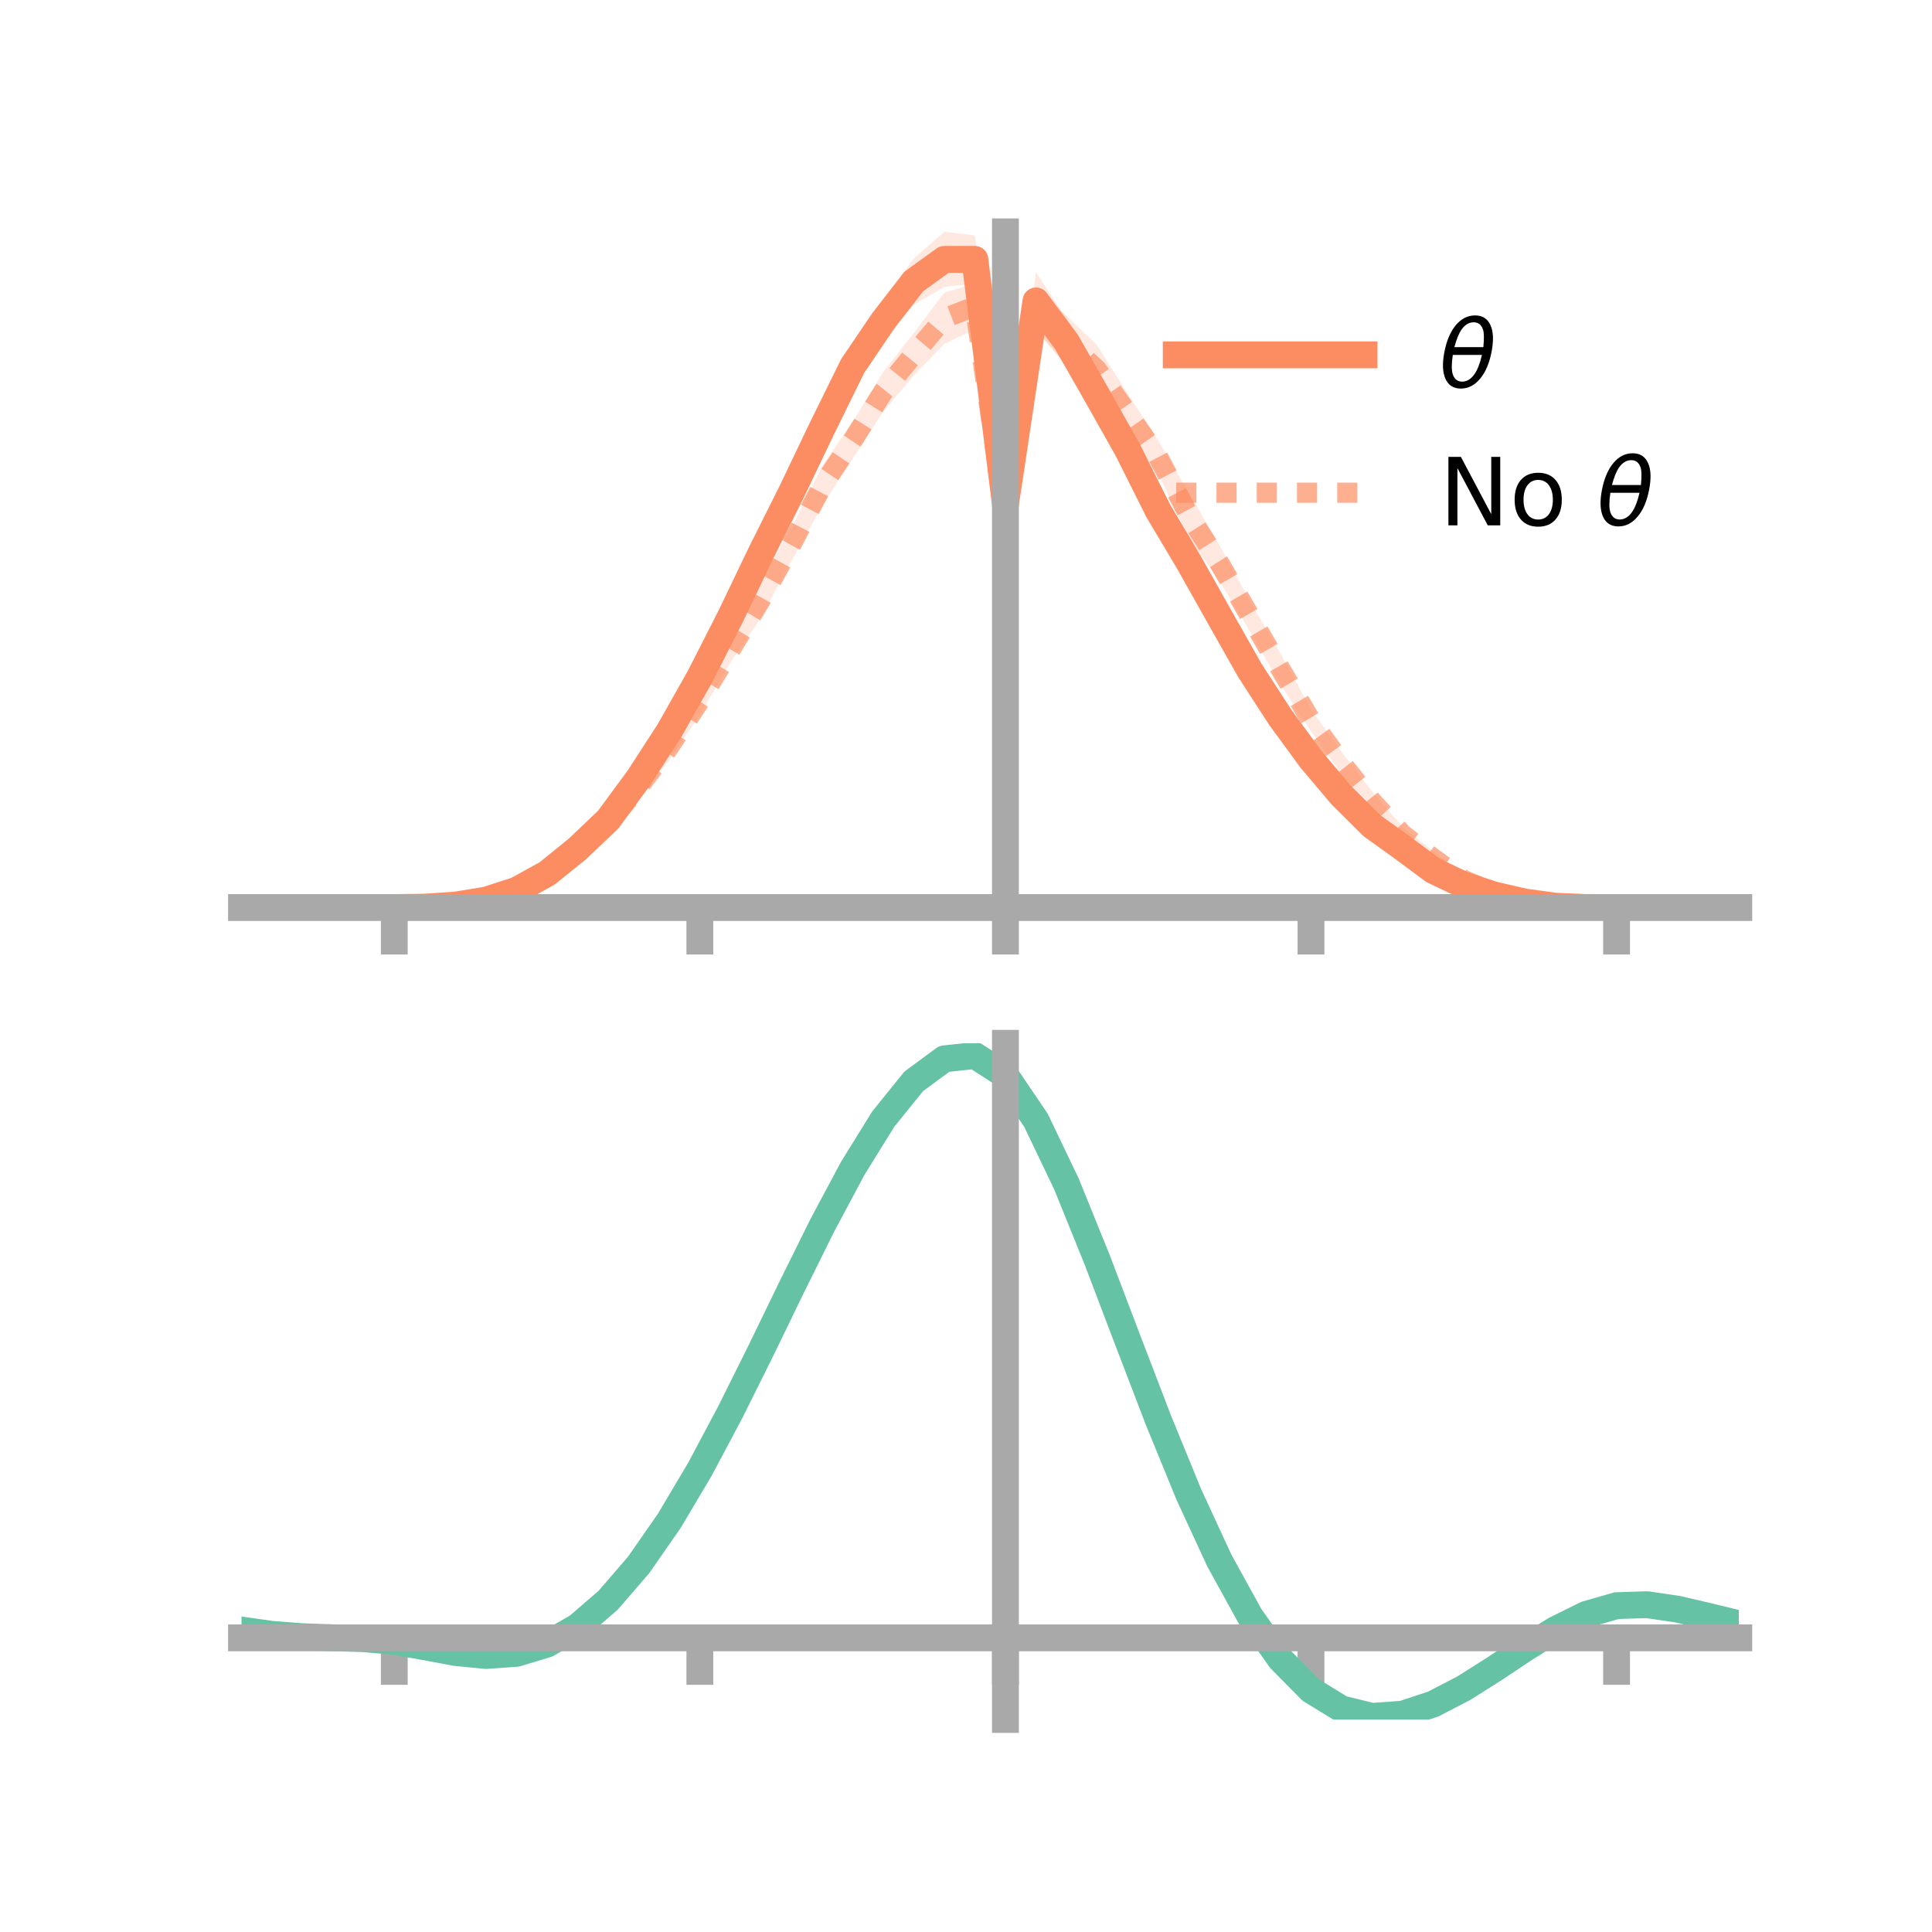 <?xml version="1.0" encoding="utf-8" standalone="no"?>
<!DOCTYPE svg PUBLIC "-//W3C//DTD SVG 1.1//EN"
  "http://www.w3.org/Graphics/SVG/1.1/DTD/svg11.dtd">
<!-- Created with matplotlib (https://matplotlib.org/) -->
<svg height="144pt" version="1.1" viewBox="0 0 144 144" width="144pt" xmlns="http://www.w3.org/2000/svg" xmlns:xlink="http://www.w3.org/1999/xlink">
 <defs>
  <style type="text/css">*{stroke-linecap:butt;stroke-linejoin:round;}</style>
 </defs>
 <g id="figure_1">
  <g id="patch_1">
   <path d="M 0 144 
L 144 144 
L 144 0 
L 0 0 
z
" style="fill:none;"/>
  </g>
  <g id="axes_1">
   <g id="patch_2">
    <path d="M 18 67.68 
L 129.6 67.68 
L 129.6 17.28 
L 18 17.28 
z
" style="fill:none;"/>
   </g>
   <g id="PolyCollection_1">
    <path clip-path="url(#p1170dcabdb)" d="M 18 67.644 
L 18 67.644 
L 20.278 67.644 
L 22.555 67.644 
L 24.833 67.644 
L 27.11 67.644 
L 29.388 67.644 
L 31.665 67.579 
L 33.943 67.388 
L 36.22 66.889 
L 38.498 66.042 
L 40.776 64.671 
L 43.053 62.767 
L 45.331 60.586 
L 47.608 57.297 
L 49.886 53.618 
L 52.163 49.389 
L 54.441 44.816 
L 56.718 39.941 
L 58.996 35.235 
L 61.273 30.546 
L 63.551 25.89 
L 65.829 22.444 
L 68.106 19.255 
L 70.384 17.28 
L 72.661 17.545 
L 74.939 36.685 
L 77.216 20.28 
L 79.494 23.759 
L 81.771 27.733 
L 84.049 31.877 
L 86.327 36.631 
L 88.604 40.225 
L 90.882 44.723 
L 93.159 48.637 
L 95.437 52.438 
L 97.714 55.655 
L 99.992 58.562 
L 102.269 60.889 
L 104.547 62.685 
L 106.824 64.414 
L 109.102 65.622 
L 111.38 66.401 
L 113.657 67.043 
L 115.935 67.459 
L 118.212 67.6 
L 120.49 67.644 
L 122.767 67.644 
L 125.045 67.644 
L 127.322 67.644 
L 129.6 67.644 
L 129.6 67.644 
L 129.6 67.644 
L 127.322 67.644 
L 125.045 67.644 
L 122.767 67.644 
L 120.49 67.645 
L 118.212 67.68 
L 115.935 67.628 
L 113.657 67.422 
L 111.38 67.022 
L 109.102 66.308 
L 106.824 65.344 
L 104.547 63.695 
L 102.269 62.22 
L 99.992 60.015 
L 97.714 57.532 
L 95.437 54.535 
L 93.159 51.306 
L 90.882 47.166 
L 88.604 43.564 
L 86.327 39.51 
L 84.049 35.174 
L 81.771 31.226 
L 79.494 27.225 
L 77.216 24.581 
L 74.939 38.505 
L 72.661 21.121 
L 70.384 21.388 
L 68.106 22.714 
L 65.829 25.395 
L 63.551 28.675 
L 61.273 33.28 
L 58.996 38.12 
L 56.718 42.518 
L 54.441 47.124 
L 52.163 51.509 
L 49.886 55.342 
L 47.608 58.696 
L 45.331 61.595 
L 43.053 63.753 
L 40.776 65.536 
L 38.498 66.676 
L 36.22 67.295 
L 33.943 67.534 
L 31.665 67.65 
L 29.388 67.645 
L 27.11 67.644 
L 24.833 67.644 
L 22.555 67.644 
L 20.278 67.644 
L 18 67.644 
z
" style="fill:#fc8d62;fill-opacity:0.2;"/>
   </g>
   <g id="PolyCollection_2">
    <path clip-path="url(#p1170dcabdb)" d="M 18 67.644 
L 18 67.644 
L 20.278 67.644 
L 22.555 67.644 
L 24.833 67.644 
L 27.11 67.644 
L 29.388 67.644 
L 31.665 67.562 
L 33.943 67.336 
L 36.22 66.775 
L 38.498 66.048 
L 40.776 64.637 
L 43.053 62.992 
L 45.331 60.664 
L 47.608 57.895 
L 49.886 54.683 
L 52.163 51.193 
L 54.441 47.515 
L 56.718 43.375 
L 58.996 39.332 
L 61.273 34.743 
L 63.551 31.455 
L 65.829 27.738 
L 68.106 24.817 
L 70.384 21.81 
L 72.661 21.132 
L 74.939 37.778 
L 77.216 21.659 
L 79.494 23.533 
L 81.771 25.736 
L 84.049 29.341 
L 86.327 32.835 
L 88.604 36.723 
L 90.882 40.62 
L 93.159 44.78 
L 95.437 48.709 
L 97.714 52.881 
L 99.992 56.041 
L 102.269 58.994 
L 104.547 61.629 
L 106.824 63.444 
L 109.102 65.137 
L 111.38 66.309 
L 113.657 67.02 
L 115.935 67.42 
L 118.212 67.602 
L 120.49 67.644 
L 122.767 67.644 
L 125.045 67.644 
L 127.322 67.644 
L 129.6 67.644 
L 129.6 67.644 
L 129.6 67.644 
L 127.322 67.644 
L 125.045 67.644 
L 122.767 67.644 
L 120.49 67.645 
L 118.212 67.675 
L 115.935 67.626 
L 113.657 67.429 
L 111.38 66.808 
L 109.102 66.047 
L 106.824 64.501 
L 104.547 62.745 
L 102.269 60.481 
L 99.992 57.682 
L 97.714 54.516 
L 95.437 51.018 
L 93.159 47.048 
L 90.882 43.304 
L 88.604 40.062 
L 86.327 35.316 
L 84.049 32.257 
L 81.771 29.392 
L 79.494 27.297 
L 77.216 24.607 
L 74.939 39.653 
L 72.661 24.548 
L 70.384 25.634 
L 68.106 27.996 
L 65.829 30.677 
L 63.551 34.194 
L 61.273 37.716 
L 58.996 41.801 
L 56.718 46.031 
L 54.441 49.389 
L 52.163 53.278 
L 49.886 56.657 
L 47.608 59.397 
L 45.331 62.013 
L 43.053 64.05 
L 40.776 65.505 
L 38.498 66.55 
L 36.22 67.128 
L 33.943 67.534 
L 31.665 67.651 
L 29.388 67.644 
L 27.11 67.644 
L 24.833 67.644 
L 22.555 67.644 
L 20.278 67.644 
L 18 67.644 
z
" style="fill:#fc8d62;fill-opacity:0.2;"/>
   </g>
   <g id="matplotlib.axis_1">
    <g id="xtick_1">
     <g id="line2d_1">
      <defs>
       <path d="M 0 0 
L 0 3.5 
" id="m6f15837085" style="stroke:#a9a9a9;stroke-width:2;"/>
      </defs>
      <g>
       <use style="fill:#a9a9a9;stroke:#a9a9a9;stroke-width:2;" x="29.388" xlink:href="#m6f15837085" y="67.644"/>
      </g>
     </g>
    </g>
    <g id="xtick_2">
     <g id="line2d_2">
      <g>
       <use style="fill:#a9a9a9;stroke:#a9a9a9;stroke-width:2;" x="52.163" xlink:href="#m6f15837085" y="67.644"/>
      </g>
     </g>
    </g>
    <g id="xtick_3">
     <g id="line2d_3">
      <g>
       <use style="fill:#a9a9a9;stroke:#a9a9a9;stroke-width:2;" x="74.939" xlink:href="#m6f15837085" y="67.644"/>
      </g>
     </g>
    </g>
    <g id="xtick_4">
     <g id="line2d_4">
      <g>
       <use style="fill:#a9a9a9;stroke:#a9a9a9;stroke-width:2;" x="97.714" xlink:href="#m6f15837085" y="67.644"/>
      </g>
     </g>
    </g>
    <g id="xtick_5">
     <g id="line2d_5">
      <g>
       <use style="fill:#a9a9a9;stroke:#a9a9a9;stroke-width:2;" x="120.49" xlink:href="#m6f15837085" y="67.644"/>
      </g>
     </g>
    </g>
   </g>
   <g id="matplotlib.axis_2"/>
   <g id="line2d_6">
    <path clip-path="url(#p1170dcabdb)" d="M 18 67.644 
L 20.278 67.644 
L 22.555 67.644 
L 24.833 67.644 
L 27.11 67.644 
L 29.388 67.644 
L 31.665 67.615 
L 33.943 67.461 
L 36.22 67.092 
L 38.498 66.359 
L 40.776 65.103 
L 43.053 63.26 
L 45.331 61.09 
L 47.608 57.997 
L 49.886 54.48 
L 52.163 50.449 
L 54.441 45.97 
L 56.718 41.229 
L 58.996 36.677 
L 61.273 31.913 
L 63.551 27.283 
L 65.829 23.92 
L 68.106 20.984 
L 70.384 19.334 
L 72.661 19.333 
L 74.939 37.595 
L 77.216 22.43 
L 79.494 25.492 
L 81.771 29.48 
L 84.049 33.525 
L 86.327 38.071 
L 88.604 41.894 
L 90.882 45.945 
L 93.159 49.971 
L 95.437 53.486 
L 97.714 56.594 
L 99.992 59.289 
L 102.269 61.554 
L 104.547 63.19 
L 106.824 64.879 
L 109.102 65.965 
L 111.38 66.712 
L 113.657 67.232 
L 115.935 67.543 
L 118.212 67.64 
L 120.49 67.644 
L 122.767 67.644 
L 125.045 67.644 
L 127.322 67.644 
L 129.6 67.644 
" style="fill:none;stroke:#fc8d62;stroke-linecap:square;stroke-width:2;"/>
   </g>
   <g id="line2d_7">
    <path clip-path="url(#p1170dcabdb)" d="M 18 67.644 
L 20.278 67.644 
L 22.555 67.644 
L 24.833 67.644 
L 27.11 67.644 
L 29.388 67.644 
L 31.665 67.607 
L 33.943 67.435 
L 36.22 66.952 
L 38.498 66.299 
L 40.776 65.071 
L 43.053 63.521 
L 45.331 61.338 
L 47.608 58.646 
L 49.886 55.67 
L 52.163 52.235 
L 54.441 48.452 
L 56.718 44.703 
L 58.996 40.567 
L 61.273 36.229 
L 63.551 32.825 
L 65.829 29.207 
L 68.106 26.407 
L 70.384 23.722 
L 72.661 22.84 
L 74.939 38.716 
L 77.216 23.133 
L 79.494 25.415 
L 81.771 27.564 
L 84.049 30.799 
L 86.327 34.075 
L 88.604 38.393 
L 90.882 41.962 
L 93.159 45.914 
L 95.437 49.864 
L 97.714 53.698 
L 99.992 56.862 
L 102.269 59.738 
L 104.547 62.187 
L 106.824 63.973 
L 109.102 65.592 
L 111.38 66.559 
L 113.657 67.225 
L 115.935 67.523 
L 118.212 67.638 
L 120.49 67.644 
L 122.767 67.644 
L 125.045 67.644 
L 127.322 67.644 
L 129.6 67.644 
" style="fill:none;stroke:#fc8d62;stroke-dasharray:1.5,1.5;stroke-dashoffset:0;stroke-opacity:0.7;stroke-width:1.5;"/>
   </g>
   <g id="patch_3">
    <path d="M 74.939 67.68 
L 74.939 17.28 
" style="fill:none;stroke:#a9a9a9;stroke-linecap:square;stroke-linejoin:miter;stroke-width:2;"/>
   </g>
   <g id="patch_4">
    <path d="M 129.6 67.68 
L 129.6 17.28 
" style="fill:none;"/>
   </g>
   <g id="patch_5">
    <path d="M 18 67.644 
L 129.6 67.644 
" style="fill:none;stroke:#a9a9a9;stroke-linecap:square;stroke-linejoin:miter;stroke-width:2;"/>
   </g>
   <g id="patch_6">
    <path d="M 18 17.28 
L 129.6 17.28 
" style="fill:none;"/>
   </g>
   <g id="legend_1">
    <g id="line2d_8">
     <path d="M 87.67 26.449 
L 101.67 26.449 
" style="fill:none;stroke:#fc8d62;stroke-linecap:square;stroke-width:2;"/>
    </g>
    <g id="line2d_9"/>
    <g id="text_1">
     <!-- $\theta$ -->
     <g transform="translate(107.27 28.899)scale(0.07 -0.07)">
      <defs>
       <path d="M 45.516 34.672 
L 14.453 34.672 
Q 12.359 20.062 14.5 13.875 
Q 17.188 6.25 24.469 6.25 
Q 31.781 6.25 37.359 13.922 
Q 42.234 20.656 45.516 34.672 
z
M 47.016 42.969 
Q 48.344 56.844 46.625 61.719 
Q 43.953 69.438 36.766 69.438 
Q 29.297 69.438 23.828 61.812 
Q 19.531 55.672 16.156 42.969 
z
M 38.188 76.766 
Q 49.906 76.766 54.594 66.406 
Q 59.281 56.109 55.719 37.844 
Q 52.203 19.625 43.453 9.281 
Q 34.766 -1.125 23.047 -1.125 
Q 11.281 -1.125 6.641 9.281 
Q 2 19.625 5.516 37.844 
Q 9.078 56.109 17.719 66.406 
Q 26.422 76.766 38.188 76.766 
z
" id="DejaVuSans-Oblique-952"/>
      </defs>
      <use transform="translate(0 0.234)" xlink:href="#DejaVuSans-Oblique-952"/>
     </g>
    </g>
    <g id="line2d_10">
     <path d="M 87.67 36.724 
L 101.67 36.724 
" style="fill:none;stroke:#fc8d62;stroke-dasharray:1.5,1.5;stroke-dashoffset:0;stroke-opacity:0.7;stroke-width:1.5;"/>
    </g>
    <g id="line2d_11"/>
    <g id="text_2">
     <!-- No $\theta$ -->
     <g transform="translate(107.27 39.174)scale(0.07 -0.07)">
      <defs>
       <path d="M 9.812 72.906 
L 23.094 72.906 
L 55.422 11.922 
L 55.422 72.906 
L 64.984 72.906 
L 64.984 0 
L 51.703 0 
L 19.391 60.984 
L 19.391 0 
L 9.812 0 
z
" id="DejaVuSans-78"/>
       <path d="M 30.609 48.391 
Q 23.391 48.391 19.188 42.75 
Q 14.984 37.109 14.984 27.297 
Q 14.984 17.484 19.156 11.844 
Q 23.344 6.203 30.609 6.203 
Q 37.797 6.203 41.984 11.859 
Q 46.188 17.531 46.188 27.297 
Q 46.188 37.016 41.984 42.703 
Q 37.797 48.391 30.609 48.391 
z
M 30.609 56 
Q 42.328 56 49.016 48.375 
Q 55.719 40.766 55.719 27.297 
Q 55.719 13.875 49.016 6.219 
Q 42.328 -1.422 30.609 -1.422 
Q 18.844 -1.422 12.172 6.219 
Q 5.516 13.875 5.516 27.297 
Q 5.516 40.766 12.172 48.375 
Q 18.844 56 30.609 56 
z
" id="DejaVuSans-111"/>
       <path id="DejaVuSans-32"/>
      </defs>
      <use transform="translate(0 0.234)" xlink:href="#DejaVuSans-78"/>
      <use transform="translate(74.805 0.234)" xlink:href="#DejaVuSans-111"/>
      <use transform="translate(135.986 0.234)" xlink:href="#DejaVuSans-32"/>
      <use transform="translate(167.773 0.234)" xlink:href="#DejaVuSans-Oblique-952"/>
     </g>
    </g>
   </g>
  </g>
  <g id="axes_2">
   <g id="patch_7">
    <path d="M 18 128.16 
L 129.6 128.16 
L 129.6 77.76 
L 18 77.76 
z
" style="fill:none;"/>
   </g>
   <g id="PolyCollection_3">
    <path clip-path="url(#pd3d72739a7)" d="M 18 121.537 
L 18 121.451 
L 20.278 121.782 
L 22.555 121.958 
L 24.833 122.033 
L 27.11 122.103 
L 29.388 122.3 
L 31.665 122.704 
L 33.943 123.123 
L 36.22 123.337 
L 38.498 123.169 
L 40.776 122.479 
L 43.053 121.16 
L 45.331 119.152 
L 47.608 116.45 
L 49.886 113.096 
L 52.163 109.171 
L 54.441 104.793 
L 56.718 100.116 
L 58.996 95.327 
L 61.273 90.642 
L 63.551 86.301 
L 65.829 82.562 
L 68.106 79.702 
L 70.384 78.004 
L 72.661 77.76 
L 74.939 79.248 
L 77.216 82.65 
L 79.494 87.471 
L 81.771 93.166 
L 84.049 99.237 
L 86.327 105.266 
L 88.604 110.915 
L 90.882 115.926 
L 93.159 120.123 
L 95.437 123.403 
L 97.714 125.732 
L 99.992 127.137 
L 102.269 127.701 
L 104.547 127.54 
L 106.824 126.799 
L 109.102 125.637 
L 111.38 124.225 
L 113.657 122.737 
L 115.935 121.349 
L 118.212 120.238 
L 120.49 119.587 
L 122.767 119.517 
L 125.045 119.86 
L 127.322 120.402 
L 129.6 120.971 
L 129.6 121.082 
L 129.6 121.082 
L 127.322 120.539 
L 125.045 120.02 
L 122.767 119.69 
L 120.49 119.765 
L 118.212 120.426 
L 115.935 121.569 
L 113.657 123.008 
L 111.38 124.555 
L 109.102 126.02 
L 106.824 127.222 
L 104.547 127.988 
L 102.269 128.16 
L 99.992 127.606 
L 97.714 126.223 
L 95.437 123.949 
L 93.159 120.763 
L 90.882 116.697 
L 88.604 111.842 
L 86.327 106.364 
L 84.049 100.508 
L 81.771 94.6 
L 79.494 89.052 
L 77.216 84.35 
L 74.939 81.033 
L 72.661 79.589 
L 70.384 79.834 
L 68.106 81.491 
L 65.829 84.271 
L 63.551 87.891 
L 61.273 92.084 
L 58.996 96.596 
L 56.718 101.196 
L 54.441 105.678 
L 52.163 109.864 
L 49.886 113.61 
L 47.608 116.809 
L 45.331 119.389 
L 43.053 121.32 
L 40.776 122.61 
L 38.498 123.293 
L 36.22 123.45 
L 33.943 123.216 
L 31.665 122.779 
L 29.388 122.371 
L 27.11 122.175 
L 24.833 122.103 
L 22.555 122.026 
L 20.278 121.852 
L 18 121.537 
z
" style="fill:#66c2a5;fill-opacity:0.2;"/>
   </g>
   <g id="matplotlib.axis_3">
    <g id="xtick_6">
     <g id="line2d_12">
      <g>
       <use style="fill:#a9a9a9;stroke:#a9a9a9;stroke-width:2;" x="29.388" xlink:href="#m6f15837085" y="122.076"/>
      </g>
     </g>
    </g>
    <g id="xtick_7">
     <g id="line2d_13">
      <g>
       <use style="fill:#a9a9a9;stroke:#a9a9a9;stroke-width:2;" x="52.163" xlink:href="#m6f15837085" y="122.076"/>
      </g>
     </g>
    </g>
    <g id="xtick_8">
     <g id="line2d_14">
      <g>
       <use style="fill:#a9a9a9;stroke:#a9a9a9;stroke-width:2;" x="74.939" xlink:href="#m6f15837085" y="122.076"/>
      </g>
     </g>
    </g>
    <g id="xtick_9">
     <g id="line2d_15">
      <g>
       <use style="fill:#a9a9a9;stroke:#a9a9a9;stroke-width:2;" x="97.714" xlink:href="#m6f15837085" y="122.076"/>
      </g>
     </g>
    </g>
    <g id="xtick_10">
     <g id="line2d_16">
      <g>
       <use style="fill:#a9a9a9;stroke:#a9a9a9;stroke-width:2;" x="120.49" xlink:href="#m6f15837085" y="122.076"/>
      </g>
     </g>
    </g>
   </g>
   <g id="matplotlib.axis_4"/>
   <g id="line2d_17">
    <path clip-path="url(#pd3d72739a7)" d="M 18 121.494 
L 20.278 121.817 
L 22.555 121.992 
L 24.833 122.068 
L 27.11 122.139 
L 29.388 122.336 
L 31.665 122.742 
L 33.943 123.169 
L 36.22 123.393 
L 38.498 123.231 
L 40.776 122.544 
L 43.053 121.24 
L 45.331 119.271 
L 47.608 116.63 
L 49.886 113.353 
L 52.163 109.517 
L 54.441 105.235 
L 56.718 100.656 
L 58.996 95.962 
L 61.273 91.363 
L 63.551 87.096 
L 65.829 83.416 
L 68.106 80.596 
L 70.384 78.919 
L 72.661 78.674 
L 74.939 80.141 
L 77.216 83.5 
L 79.494 88.262 
L 81.771 93.883 
L 84.049 99.872 
L 86.327 105.815 
L 88.604 111.378 
L 90.882 116.311 
L 93.159 120.443 
L 95.437 123.676 
L 97.714 125.977 
L 99.992 127.372 
L 102.269 127.931 
L 104.547 127.764 
L 106.824 127.01 
L 109.102 125.829 
L 111.38 124.39 
L 113.657 122.872 
L 115.935 121.459 
L 118.212 120.332 
L 120.49 119.676 
L 122.767 119.604 
L 125.045 119.94 
L 127.322 120.47 
L 129.6 121.026 
" style="fill:none;stroke:#66c2a5;stroke-linecap:square;stroke-width:2;"/>
   </g>
   <g id="patch_8">
    <path d="M 74.939 128.16 
L 74.939 77.76 
" style="fill:none;stroke:#a9a9a9;stroke-linecap:square;stroke-linejoin:miter;stroke-width:2;"/>
   </g>
   <g id="patch_9">
    <path d="M 129.6 128.16 
L 129.6 77.76 
" style="fill:none;"/>
   </g>
   <g id="patch_10">
    <path d="M 18 122.076 
L 129.6 122.076 
" style="fill:none;stroke:#a9a9a9;stroke-linecap:square;stroke-linejoin:miter;stroke-width:2;"/>
   </g>
   <g id="patch_11">
    <path d="M 18 77.76 
L 129.6 77.76 
" style="fill:none;"/>
   </g>
  </g>
 </g>
 <defs>
  <clipPath id="p1170dcabdb">
   <rect height="50.4" width="111.6" x="18" y="17.28"/>
  </clipPath>
  <clipPath id="pd3d72739a7">
   <rect height="50.4" width="111.6" x="18" y="77.76"/>
  </clipPath>
 </defs>
</svg>
